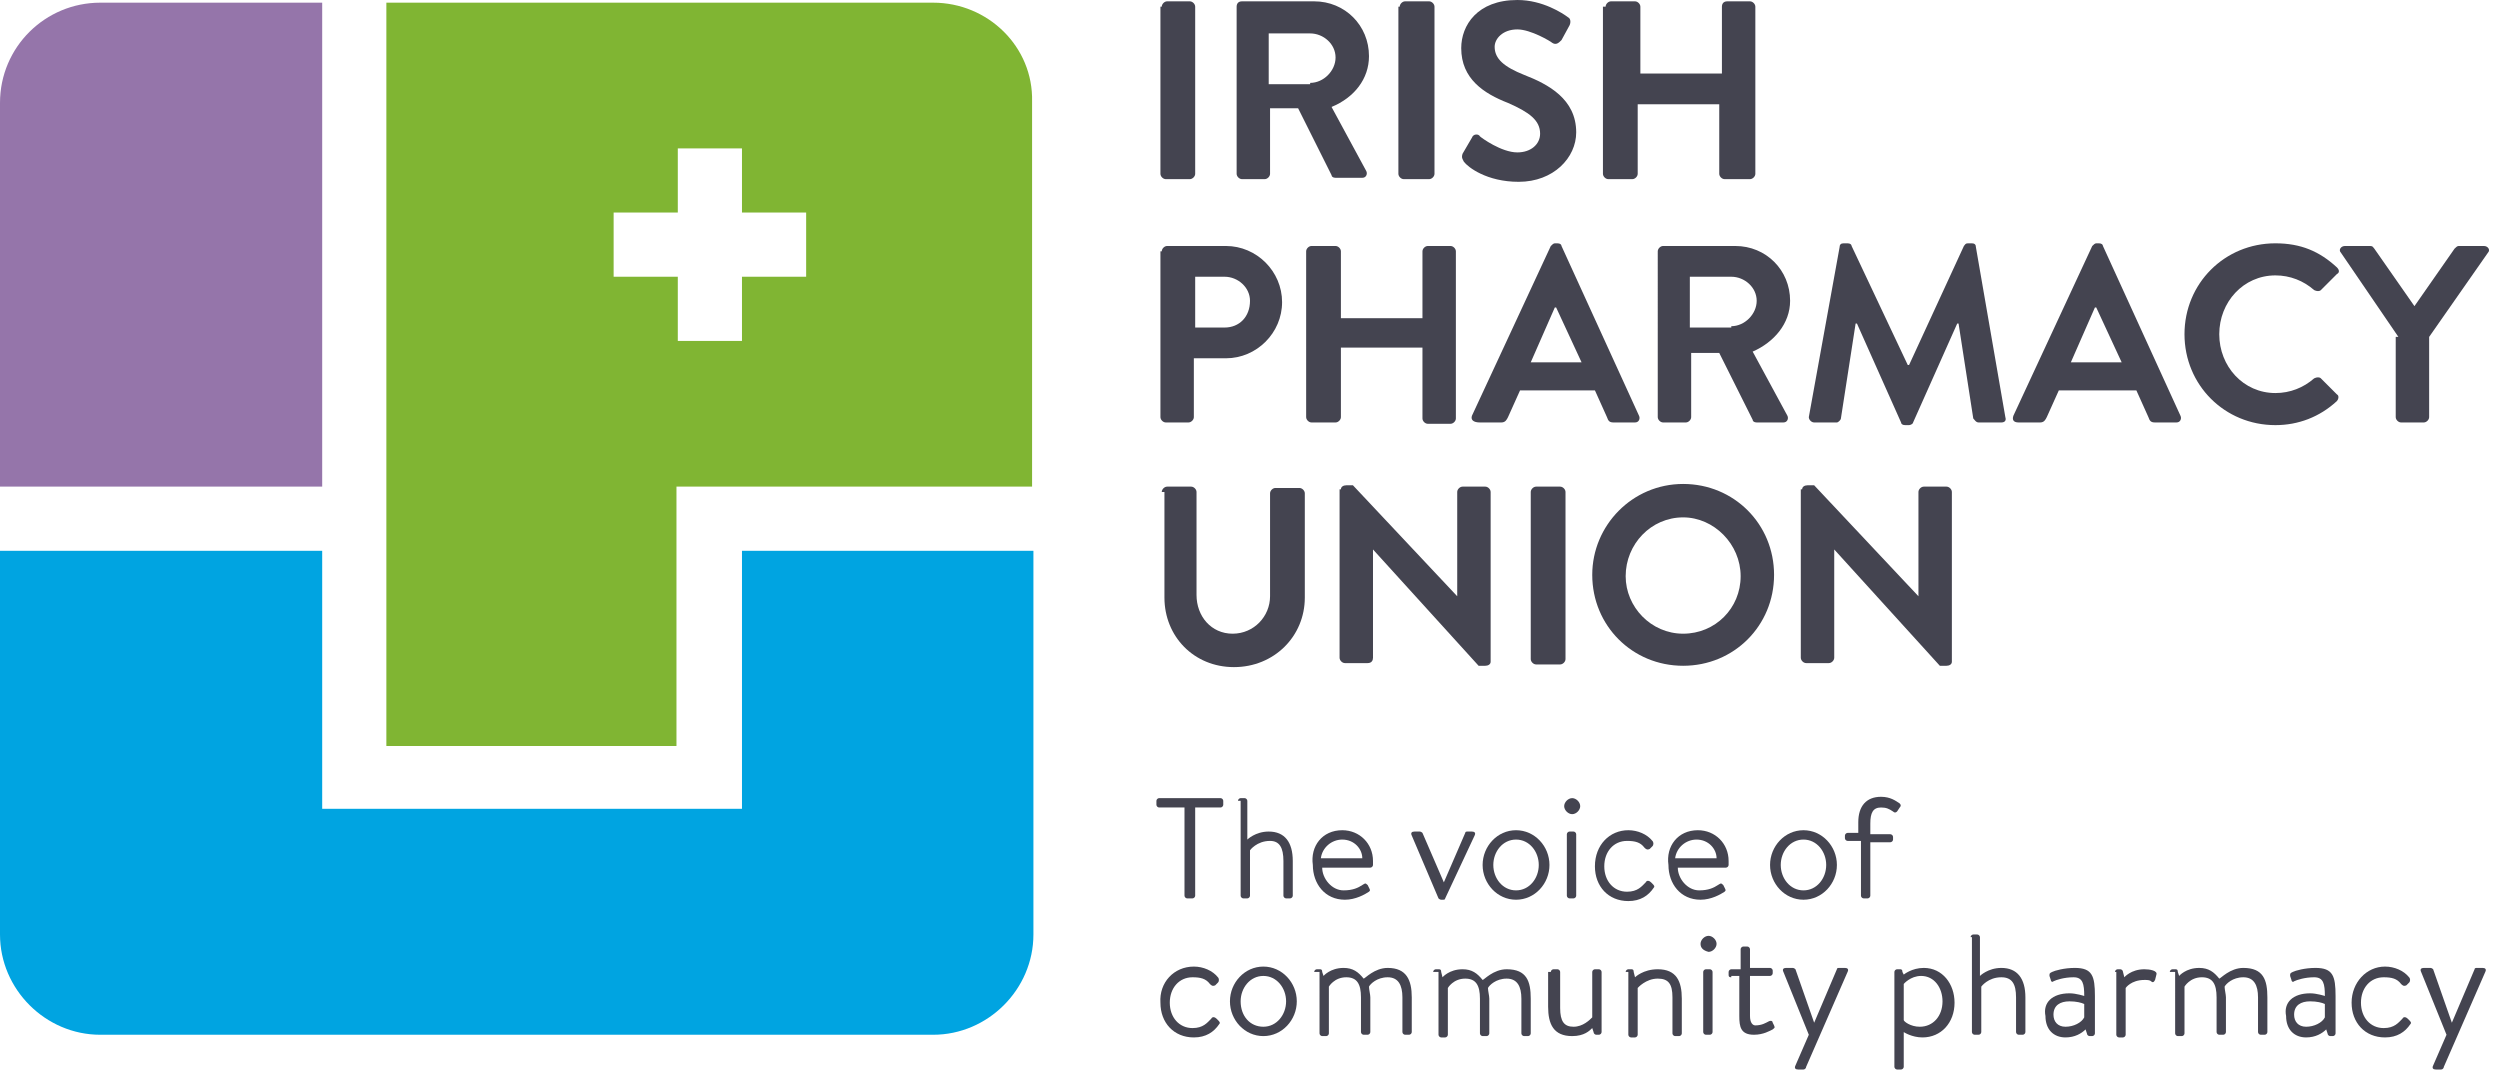 <?xml version="1.0" encoding="utf-8"?>
<!-- Generator: Adobe Illustrator 18.1.0, SVG Export Plug-In . SVG Version: 6.00 Build 0)  -->
<svg version="1.1" id="Layer_1" xmlns="http://www.w3.org/2000/svg" xmlns:xlink="http://www.w3.org/1999/xlink" x="0px" y="0px"
	 viewBox="0 0 187 80" enable-background="new 0 0 187 80" xml:space="preserve">
<g>
	<path fill="#444450" d="M86.9,0.5c0-0.2,0.2-0.4,0.4-0.4H89c0.2,0,0.4,0.2,0.4,0.4V13c0,0.2-0.2,0.4-0.4,0.4h-1.8
		c-0.2,0-0.4-0.2-0.4-0.4V0.5z"/>
	<path fill="#444450" d="M92.5,0.5c0-0.2,0.1-0.4,0.4-0.4h5.4c2.3,0,4.1,1.8,4.1,4.1c0,1.7-1.1,3.1-2.8,3.8l2.6,4.8
		c0.1,0.2,0,0.5-0.3,0.5h-2c-0.2,0-0.3-0.1-0.3-0.2l-2.5-5h-2.1V13c0,0.2-0.2,0.4-0.4,0.4h-1.7c-0.2,0-0.4-0.2-0.4-0.4V0.5z M98,6.2
		c1,0,1.9-0.9,1.9-1.9c0-1-0.9-1.8-1.9-1.8h-3.1v3.8H98z"/>
	<path fill="#444450" d="M104.7,0.5c0-0.2,0.2-0.4,0.4-0.4h1.8c0.2,0,0.4,0.2,0.4,0.4V13c0,0.2-0.2,0.4-0.4,0.4H105
		c-0.2,0-0.4-0.2-0.4-0.4V0.5z"/>
	<path fill="#444450" d="M109.4,11.5l0.7-1.2c0.1-0.3,0.5-0.3,0.6-0.1c0.1,0.1,1.6,1.2,2.8,1.2c1,0,1.7-0.6,1.7-1.4
		c0-1-0.8-1.6-2.4-2.3c-1.8-0.7-3.5-1.8-3.5-4.1c0-1.7,1.2-3.6,4.2-3.6c1.9,0,3.4,1,3.8,1.3c0.2,0.1,0.2,0.4,0.1,0.6L116.8,3
		c-0.2,0.2-0.4,0.4-0.7,0.2c-0.1-0.1-1.6-1-2.6-1c-1.1,0-1.7,0.7-1.7,1.3c0,0.9,0.7,1.5,2.2,2.1c1.8,0.7,3.9,1.8,3.9,4.3
		c0,1.9-1.7,3.7-4.3,3.7c-2.4,0-3.8-1.1-4.1-1.5C109.4,11.9,109.3,11.8,109.4,11.5"/>
	<path fill="#444450" d="M120.1,0.5c0-0.2,0.2-0.4,0.4-0.4h1.8c0.2,0,0.4,0.2,0.4,0.4v5h6.1v-5c0-0.2,0.1-0.4,0.4-0.4h1.7
		c0.2,0,0.4,0.2,0.4,0.4V13c0,0.2-0.2,0.4-0.4,0.4H129c-0.2,0-0.4-0.2-0.4-0.4V7.8h-6.1V13c0,0.2-0.2,0.4-0.4,0.4h-1.8
		c-0.2,0-0.4-0.2-0.4-0.4V0.5z"/>
	<path fill="#444450" d="M86.9,18.8c0-0.2,0.2-0.4,0.4-0.4h4.4c2.3,0,4.2,1.9,4.2,4.2c0,2.3-1.9,4.2-4.2,4.2h-2.4v4.4
		c0,0.2-0.2,0.4-0.4,0.4h-1.7c-0.2,0-0.4-0.2-0.4-0.4V18.8z M91.6,24.5c1.1,0,1.9-0.8,1.9-2c0-1-0.9-1.8-1.9-1.8h-2.2v3.8H91.6z"/>
	<path fill="#444450" d="M97.7,18.8c0-0.2,0.2-0.4,0.4-0.4h1.8c0.2,0,0.4,0.2,0.4,0.4v5h6.1v-5c0-0.2,0.2-0.4,0.4-0.4h1.7
		c0.2,0,0.4,0.2,0.4,0.4v12.5c0,0.2-0.2,0.4-0.4,0.4h-1.7c-0.2,0-0.4-0.2-0.4-0.4V26h-6.1v5.2c0,0.2-0.2,0.4-0.4,0.4h-1.8
		c-0.2,0-0.4-0.2-0.4-0.4V18.8z"/>
	<path fill="#444450" d="M110.1,31.1l5.9-12.7c0.1-0.1,0.2-0.2,0.3-0.2h0.2c0.2,0,0.3,0.1,0.3,0.2l5.8,12.7c0.1,0.2,0,0.5-0.3,0.5
		h-1.6c-0.3,0-0.4-0.1-0.5-0.4l-0.9-2h-5.6l-0.9,2c-0.1,0.2-0.2,0.4-0.5,0.4h-1.6C110.2,31.6,110,31.4,110.1,31.1 M118.3,27.1
		l-1.9-4.1h-0.1l-1.8,4.1H118.3z"/>
	<path fill="#444450" d="M124,18.8c0-0.2,0.2-0.4,0.4-0.4h5.4c2.3,0,4.1,1.8,4.1,4.1c0,1.7-1.2,3.1-2.8,3.8l2.6,4.8
		c0.1,0.2,0,0.5-0.3,0.5h-2c-0.2,0-0.3-0.1-0.3-0.2l-2.5-5h-2.1v4.8c0,0.2-0.2,0.4-0.4,0.4h-1.7c-0.2,0-0.4-0.2-0.4-0.4V18.8z
		 M129.5,24.4c1,0,1.9-0.9,1.9-1.9c0-1-0.9-1.8-1.9-1.8h-3.1v3.8H129.5z"/>
	<path fill="#444450" d="M137.6,18.5c0-0.2,0.1-0.3,0.3-0.3h0.3c0.2,0,0.3,0.1,0.3,0.2l4.2,8.9h0.1l4.1-8.9c0.1-0.1,0.1-0.2,0.3-0.2
		h0.3c0.2,0,0.3,0.1,0.3,0.3l2.2,12.7c0.1,0.3-0.1,0.4-0.3,0.4H148c-0.2,0-0.3-0.2-0.4-0.3l-1.1-7.1h-0.1l-3.3,7.4
		c0,0.1-0.2,0.2-0.3,0.2h-0.3c-0.2,0-0.3-0.1-0.3-0.2l-3.3-7.4h-0.1l-1.1,7.1c0,0.1-0.2,0.3-0.3,0.3h-1.7c-0.2,0-0.4-0.2-0.4-0.4
		L137.6,18.5z"/>
	<path fill="#444450" d="M150.6,31.1l5.9-12.7c0.1-0.1,0.2-0.2,0.3-0.2h0.2c0.2,0,0.3,0.1,0.3,0.2l5.8,12.7c0.1,0.2,0,0.5-0.3,0.5
		h-1.6c-0.3,0-0.4-0.1-0.5-0.4l-0.9-2H154l-0.9,2c-0.1,0.2-0.2,0.4-0.5,0.4h-1.6C150.6,31.6,150.5,31.4,150.6,31.1 M158.7,27.1
		l-1.9-4.1h-0.1l-1.8,4.1H158.7z"/>
	<path fill="#444450" d="M170.2,18.2c1.9,0,3.3,0.6,4.6,1.8c0.2,0.2,0.2,0.4,0,0.5l-1.2,1.2c-0.1,0.1-0.3,0.1-0.5,0
		c-0.8-0.7-1.8-1.1-2.9-1.1c-2.4,0-4.2,2-4.2,4.4c0,2.4,1.8,4.4,4.2,4.4c1.1,0,2.1-0.4,2.9-1.1c0.2-0.1,0.4-0.1,0.5,0l1.2,1.2
		c0.2,0.1,0.1,0.4,0,0.5c-1.3,1.2-2.9,1.8-4.6,1.8c-3.8,0-6.8-3-6.8-6.8S166.4,18.2,170.2,18.2"/>
	<path fill="#444450" d="M179.4,25.2l-4.3-6.3c-0.2-0.2,0-0.5,0.3-0.5h1.9c0.2,0,0.2,0.1,0.3,0.2l3,4.3l3-4.3
		c0.1-0.1,0.2-0.2,0.3-0.2h1.9c0.3,0,0.5,0.3,0.3,0.5l-4.4,6.3v6c0,0.2-0.2,0.4-0.4,0.4h-1.7c-0.2,0-0.4-0.2-0.4-0.4V25.2z"/>
	<path fill="#444450" d="M86.9,36.8c0-0.2,0.2-0.4,0.4-0.4h1.8c0.2,0,0.4,0.2,0.4,0.4v7.7c0,1.6,1.1,2.9,2.7,2.9
		c1.6,0,2.8-1.3,2.8-2.8v-7.7c0-0.2,0.2-0.4,0.4-0.4h1.8c0.2,0,0.4,0.2,0.4,0.4v7.8c0,2.9-2.3,5.2-5.3,5.2c-3,0-5.2-2.3-5.2-5.2
		V36.8z"/>
	<path fill="#444450" d="M100.3,36.6c0-0.2,0.2-0.3,0.4-0.3h0.5l7.8,8.3h0v-7.8c0-0.2,0.2-0.4,0.4-0.4h1.7c0.2,0,0.4,0.2,0.4,0.4
		v12.7c0,0.2-0.2,0.3-0.4,0.3h-0.5l-7.9-8.7h0v8.1c0,0.2-0.1,0.4-0.4,0.4h-1.7c-0.2,0-0.4-0.2-0.4-0.4V36.6z"/>
	<path fill="#444450" d="M114.5,36.8c0-0.2,0.2-0.4,0.4-0.4h1.8c0.2,0,0.4,0.2,0.4,0.4v12.5c0,0.2-0.2,0.4-0.4,0.4h-1.8
		c-0.2,0-0.4-0.2-0.4-0.4V36.8z"/>
	<path fill="#444450" d="M125.9,36.2c3.8,0,6.8,3,6.8,6.8c0,3.8-3,6.8-6.8,6.8c-3.8,0-6.8-3-6.8-6.8
		C119.1,39.3,122.1,36.2,125.9,36.2 M125.9,47.4c2.4,0,4.3-1.9,4.3-4.3c0-2.4-2-4.4-4.3-4.4c-2.4,0-4.3,2-4.3,4.4
		C121.6,45.4,123.5,47.4,125.9,47.4"/>
	<path fill="#444450" d="M134.8,36.6c0-0.2,0.2-0.3,0.4-0.3h0.5l7.8,8.3h0v-7.8c0-0.2,0.2-0.4,0.4-0.4h1.7c0.2,0,0.4,0.2,0.4,0.4
		v12.7c0,0.2-0.2,0.3-0.4,0.3h-0.5l-7.9-8.7h0v8.1c0,0.2-0.2,0.4-0.4,0.4h-1.7c-0.2,0-0.4-0.2-0.4-0.4V36.6z"/>
	<path fill="#9575AA" d="M24.1,36.4V0.2H7.5C3.4,0.2,0,3.5,0,7.7L0,36.4H24.1z"/>
	<path fill="#00A4E1" d="M55.5,41.2v19.3H24.1V41.2H0L0,69.9c0,4.1,3.4,7.5,7.5,7.5h62.3c4.1,0,7.5-3.4,7.5-7.5l0-28.7H55.5z"/>
	<path fill="#80B533" d="M69.8,0.2H28.9v55.6h21.7V36.4h26.6l0-28.8C77.3,3.5,73.9,0.2,69.8,0.2 M60.3,20.7h-4.8v4.8h-4.8v-4.8h-4.8
		v-4.8h4.8v-4.8h4.8v4.8h4.8V20.7z"/>
	<path fill="#444450" d="M88.6,60.4h-1.9c-0.1,0-0.2-0.1-0.2-0.2v-0.3c0-0.1,0.1-0.2,0.2-0.2h4.6c0.1,0,0.2,0.1,0.2,0.2v0.3
		c0,0.1-0.1,0.2-0.2,0.2h-1.9V67c0,0.1-0.1,0.2-0.2,0.2h-0.4c-0.1,0-0.2-0.1-0.2-0.2V60.4z"/>
	<path fill="#444450" d="M92.6,59.9c0-0.1,0.1-0.2,0.2-0.2h0.3c0.1,0,0.2,0.1,0.2,0.2v2.9c0,0,0.6-0.6,1.6-0.6
		c1.2,0,1.8,0.8,1.8,2.2V67c0,0.1-0.1,0.2-0.2,0.2h-0.3c-0.1,0-0.2-0.1-0.2-0.2v-2.6c0-1-0.3-1.5-1-1.5c-1,0-1.5,0.7-1.5,0.7V67
		c0,0.1-0.1,0.2-0.2,0.2h-0.3c-0.1,0-0.2-0.1-0.2-0.2V59.9z"/>
	<path fill="#444450" d="M100.4,62.1c1.3,0,2.3,1,2.3,2.3c0,0.1,0,0.2,0,0.3c0,0.1-0.1,0.2-0.2,0.2h-3.6c0,0.8,0.7,1.7,1.6,1.7
		c0.7,0,1.1-0.2,1.4-0.4c0.2-0.1,0.2-0.2,0.4,0l0.1,0.2c0.1,0.2,0.1,0.2,0,0.3c-0.3,0.2-1,0.6-1.8,0.6c-1.5,0-2.4-1.2-2.4-2.6
		C98,63.3,98.9,62.1,100.4,62.1 M101.9,64.2c0-0.7-0.6-1.4-1.5-1.4c-0.8,0-1.5,0.6-1.6,1.4H101.9z"/>
	<path fill="#444450" d="M105.6,62.5c-0.1-0.2,0-0.3,0.2-0.3h0.4c0.1,0,0.2,0.1,0.2,0.1L108,66h0l1.6-3.7c0-0.1,0.1-0.1,0.2-0.1h0.3
		c0.2,0,0.3,0.1,0.2,0.3l-2.2,4.7c0,0.1-0.1,0.1-0.2,0.1h-0.1c-0.1,0-0.2-0.1-0.2-0.1L105.6,62.5z"/>
	<path fill="#444450" d="M113.4,62.1c1.4,0,2.5,1.2,2.5,2.6c0,1.4-1.1,2.6-2.5,2.6c-1.4,0-2.5-1.2-2.5-2.6
		C110.9,63.3,112,62.1,113.4,62.1 M113.4,66.6c1,0,1.7-0.9,1.7-1.9c0-1-0.7-1.9-1.7-1.9c-1,0-1.7,0.9-1.7,1.9
		C111.7,65.7,112.4,66.6,113.4,66.6"/>
	<path fill="#444450" d="M117,60.3c0-0.3,0.3-0.6,0.6-0.6c0.3,0,0.6,0.3,0.6,0.6c0,0.3-0.3,0.6-0.6,0.6
		C117.3,60.9,117,60.6,117,60.3 M117.2,62.4c0-0.1,0.1-0.2,0.2-0.2h0.3c0.1,0,0.2,0.1,0.2,0.2V67c0,0.1-0.1,0.2-0.2,0.2h-0.3
		c-0.1,0-0.2-0.1-0.2-0.2V62.4z"/>
	<path fill="#444450" d="M121.8,62.1c0.7,0,1.4,0.3,1.8,0.8c0.1,0.1,0.1,0.3,0,0.4l-0.2,0.2c-0.2,0.1-0.3,0-0.4-0.1
		c-0.3-0.4-0.7-0.5-1.3-0.5c-1,0-1.7,0.8-1.7,1.9c0,1.1,0.7,1.9,1.7,1.9c0.8,0,1.1-0.4,1.4-0.7c0.1-0.2,0.3-0.1,0.4,0l0.1,0.1
		c0.1,0.1,0.2,0.2,0.1,0.3c-0.4,0.6-1,1-1.9,1c-1.5,0-2.5-1.1-2.5-2.6C119.3,63.2,120.4,62.1,121.8,62.1"/>
	<path fill="#444450" d="M127,62.1c1.3,0,2.3,1,2.3,2.3c0,0.1,0,0.2,0,0.3c0,0.1-0.1,0.2-0.2,0.2h-3.6c0,0.8,0.7,1.7,1.6,1.7
		c0.7,0,1.1-0.2,1.4-0.4c0.2-0.1,0.2-0.2,0.4,0l0.1,0.2c0.1,0.2,0.1,0.2,0,0.3c-0.3,0.2-1,0.6-1.8,0.6c-1.5,0-2.4-1.2-2.4-2.6
		C124.6,63.3,125.5,62.1,127,62.1 M128.4,64.2c0-0.7-0.6-1.4-1.5-1.4c-0.8,0-1.5,0.6-1.6,1.4H128.4z"/>
	<path fill="#444450" d="M134.9,62.1c1.4,0,2.5,1.2,2.5,2.6c0,1.4-1.1,2.6-2.5,2.6c-1.4,0-2.5-1.2-2.5-2.6
		C132.4,63.3,133.5,62.1,134.9,62.1 M134.9,66.6c1,0,1.7-0.9,1.7-1.9c0-1-0.7-1.9-1.7-1.9c-1,0-1.7,0.9-1.7,1.9
		C133.2,65.7,133.9,66.6,134.9,66.6"/>
	<path fill="#444450" d="M139,62.9h-0.8c-0.1,0-0.2-0.1-0.2-0.2v-0.2c0-0.1,0.1-0.2,0.2-0.2h0.8v-0.8c0-1.2,0.6-1.9,1.7-1.9
		c0.7,0,1.1,0.3,1.4,0.5c0.1,0.1,0.1,0.2,0,0.3l-0.2,0.3c-0.1,0.1-0.2,0.1-0.3,0c-0.3-0.2-0.5-0.3-0.9-0.3c-0.6,0-0.8,0.4-0.8,1.2
		v0.8h1.5c0.1,0,0.2,0.1,0.2,0.2v0.2c0,0.1-0.1,0.2-0.2,0.2h-1.5V67c0,0.1-0.1,0.2-0.2,0.2h-0.3c-0.1,0-0.2-0.1-0.2-0.2V62.9z"/>
	<path fill="#444450" d="M89.3,72.3c0.7,0,1.4,0.3,1.8,0.8c0.1,0.1,0.1,0.3,0,0.4l-0.2,0.2c-0.2,0.1-0.3,0-0.4-0.1
		c-0.3-0.4-0.7-0.5-1.3-0.5c-1,0-1.7,0.8-1.7,1.9c0,1.1,0.7,1.9,1.7,1.9c0.8,0,1.1-0.4,1.4-0.7c0.1-0.2,0.3-0.1,0.4,0l0.1,0.1
		c0.1,0.1,0.2,0.2,0.1,0.3c-0.4,0.6-1,1-1.9,1c-1.5,0-2.5-1.1-2.5-2.6C86.7,73.5,87.8,72.3,89.3,72.3"/>
	<path fill="#444450" d="M94.5,72.3c1.4,0,2.5,1.2,2.5,2.6c0,1.4-1.1,2.6-2.5,2.6c-1.4,0-2.5-1.2-2.5-2.6
		C92,73.5,93.1,72.3,94.5,72.3 M94.5,76.8c1,0,1.7-0.9,1.7-1.9c0-1-0.7-1.9-1.7-1.9c-1,0-1.7,0.9-1.7,1.9
		C92.8,76,93.5,76.8,94.5,76.8"/>
	<path fill="#444450" d="M98.3,72.7c0-0.1,0.1-0.2,0.2-0.2h0.2c0.1,0,0.2,0,0.2,0.2L99,73c0,0,0.5-0.6,1.5-0.6
		c0.7,0,1.1,0.3,1.5,0.8c0.1,0,0.8-0.8,1.8-0.8c1.4,0,1.8,0.9,1.8,2.2v2.6c0,0.1-0.1,0.2-0.2,0.2h-0.3c-0.1,0-0.2-0.1-0.2-0.2v-2.6
		c0-0.9-0.3-1.5-1.1-1.5c-0.8,0-1.3,0.5-1.4,0.7c0,0.2,0.1,0.6,0.1,0.8v2.6c0,0.1-0.1,0.2-0.2,0.2h-0.3c-0.1,0-0.2-0.1-0.2-0.2v-2.6
		c0-1-0.3-1.5-1.1-1.5c-0.9,0-1.3,0.7-1.3,0.7v3.5c0,0.1-0.1,0.2-0.2,0.2h-0.3c-0.1,0-0.2-0.1-0.2-0.2V72.7z"/>
	<path fill="#444450" d="M107.2,72.7c0-0.1,0.1-0.2,0.2-0.2h0.2c0.1,0,0.2,0,0.2,0.2l0.1,0.4c0,0,0.5-0.6,1.5-0.6
		c0.7,0,1.1,0.3,1.5,0.8c0.1,0,0.8-0.8,1.8-0.8c1.5,0,1.8,0.9,1.8,2.2v2.6c0,0.1-0.1,0.2-0.2,0.2h-0.3c-0.1,0-0.2-0.1-0.2-0.2v-2.6
		c0-0.9-0.3-1.5-1.1-1.5c-0.8,0-1.3,0.5-1.4,0.7c0,0.2,0.1,0.6,0.1,0.8v2.6c0,0.1-0.1,0.2-0.2,0.2h-0.3c-0.1,0-0.2-0.1-0.2-0.2v-2.6
		c0-1-0.3-1.5-1.1-1.5c-0.9,0-1.3,0.7-1.3,0.7v3.5c0,0.1-0.1,0.2-0.2,0.2h-0.3c-0.1,0-0.2-0.1-0.2-0.2V72.7z"/>
	<path fill="#444450" d="M116,72.7c0-0.1,0.1-0.2,0.2-0.2h0.3c0.1,0,0.2,0.1,0.2,0.2v2.7c0,1,0.3,1.4,1,1.4c0.7,0,1.2-0.5,1.4-0.7
		v-3.4c0-0.1,0.1-0.2,0.2-0.2h0.3c0.1,0,0.2,0.1,0.2,0.2v4.5c0,0.1-0.1,0.2-0.2,0.2h-0.2c-0.1,0-0.2-0.1-0.2-0.2l-0.1-0.3
		c-0.2,0.2-0.6,0.6-1.5,0.6c-1.4,0-1.8-0.9-1.8-2.2V72.7z"/>
	<path fill="#444450" d="M121.6,72.7c0-0.1,0.1-0.2,0.2-0.2h0.2c0.1,0,0.2,0,0.2,0.2l0.1,0.4c0,0,0.6-0.6,1.7-0.6
		c1.4,0,1.8,0.9,1.8,2.2v2.6c0,0.1-0.1,0.2-0.2,0.2h-0.3c-0.1,0-0.2-0.1-0.2-0.2v-2.7c0-1-0.3-1.4-1.1-1.4c-0.9,0-1.5,0.7-1.5,0.7
		v3.5c0,0.1-0.1,0.2-0.2,0.2h-0.3c-0.1,0-0.2-0.1-0.2-0.2V72.7z"/>
	<path fill="#444450" d="M127.2,70.6c0-0.3,0.3-0.6,0.6-0.6c0.3,0,0.6,0.3,0.6,0.6c0,0.3-0.3,0.6-0.6,0.6
		C127.4,71.1,127.2,70.9,127.2,70.6 M127.4,72.7c0-0.1,0.1-0.2,0.2-0.2h0.3c0.1,0,0.2,0.1,0.2,0.2v4.5c0,0.1-0.1,0.2-0.2,0.2h-0.3
		c-0.1,0-0.2-0.1-0.2-0.2V72.7z"/>
	<path fill="#444450" d="M129.5,73.1c-0.2,0-0.2-0.1-0.2-0.2v-0.2c0-0.1,0.1-0.2,0.2-0.2h0.7V71c0-0.1,0.1-0.2,0.2-0.2l0.3,0
		c0.1,0,0.2,0.1,0.2,0.2v1.4h1.5c0.1,0,0.2,0.1,0.2,0.2v0.2c0,0.1-0.1,0.2-0.2,0.2h-1.5v3c0,0.5,0.2,0.7,0.4,0.7
		c0.5,0,0.8-0.2,1-0.3c0.2-0.1,0.3,0,0.3,0.1l0.1,0.2c0.1,0.2,0,0.2-0.1,0.3c-0.2,0.1-0.7,0.4-1.4,0.4c-1,0-1.1-0.6-1.1-1.4v-3
		H129.5z"/>
	<path fill="#444450" d="M133.4,72.7c-0.1-0.2,0-0.3,0.2-0.3h0.5c0.1,0,0.2,0.1,0.2,0.1l1.4,4h0l1.7-4c0-0.1,0.1-0.1,0.2-0.1h0.4
		c0.2,0,0.3,0.1,0.2,0.3l-3.1,7.1c0,0.1-0.1,0.2-0.2,0.2h-0.4c-0.2,0-0.3-0.1-0.2-0.3l1-2.3L133.4,72.7z"/>
	<path fill="#444450" d="M142.4,79.8c0,0.1-0.1,0.2-0.2,0.2h-0.3c-0.1,0-0.2-0.1-0.2-0.2v-7.1c0-0.1,0.1-0.2,0.2-0.2h0.2
		c0.1,0,0.2,0,0.2,0.2l0.1,0.2c0,0,0.6-0.5,1.5-0.5c1.4,0,2.3,1.2,2.3,2.6c0,1.5-1,2.6-2.4,2.6c-0.8,0-1.4-0.4-1.4-0.4V79.8z
		 M143.6,76.8c1,0,1.7-0.8,1.7-1.9c0-1-0.6-1.9-1.6-1.9c-0.8,0-1.3,0.6-1.3,0.6v2.7C142.4,76.4,142.9,76.8,143.6,76.8"/>
	<path fill="#444450" d="M147.4,70.1c0-0.1,0.1-0.2,0.2-0.2h0.3c0.1,0,0.2,0.1,0.2,0.2V73c0,0,0.6-0.6,1.6-0.6
		c1.2,0,1.8,0.8,1.8,2.2v2.6c0,0.1-0.1,0.2-0.2,0.2H151c-0.1,0-0.2-0.1-0.2-0.2v-2.6c0-1-0.3-1.5-1.1-1.5c-1,0-1.5,0.7-1.5,0.7v3.4
		c0,0.1-0.1,0.2-0.2,0.2h-0.3c-0.1,0-0.2-0.1-0.2-0.2V70.1z"/>
	<path fill="#444450" d="M154.8,74.3c0.5,0,1.1,0.2,1.1,0.2c0-0.9-0.1-1.4-0.8-1.4c-0.7,0-1.3,0.2-1.5,0.3c-0.1,0.1-0.2,0-0.2-0.1
		l-0.1-0.3c0-0.2,0-0.2,0.2-0.3c0.2-0.1,0.9-0.3,1.7-0.3c1.3,0,1.5,0.6,1.5,2.1v2.8c0,0.1-0.1,0.2-0.2,0.2h-0.2
		c-0.1,0-0.2-0.1-0.2-0.2l-0.1-0.3c-0.3,0.3-0.8,0.6-1.5,0.6c-0.9,0-1.5-0.6-1.5-1.6C152.8,75,153.5,74.3,154.8,74.3 M154.5,76.8
		c0.6,0,1.2-0.3,1.4-0.7v-1c-0.2-0.1-0.6-0.2-1.1-0.2c-0.7,0-1.2,0.3-1.2,1C153.6,76.4,153.9,76.8,154.5,76.8"/>
	<path fill="#444450" d="M158.2,72.7c0-0.1,0.1-0.2,0.2-0.2h0.2c0.1,0,0.2,0.1,0.2,0.2l0.1,0.4c0,0,0.5-0.6,1.5-0.6
		c0.4,0,1,0.1,0.9,0.4l-0.1,0.4c-0.1,0.2-0.2,0.2-0.3,0.1s-0.3-0.1-0.5-0.1c-1,0-1.4,0.6-1.4,0.6v3.5c0,0.1-0.1,0.2-0.2,0.2h-0.3
		c-0.1,0-0.2-0.1-0.2-0.2V72.7z"/>
	<path fill="#444450" d="M162.3,72.7c0-0.1,0.1-0.2,0.2-0.2h0.2c0.1,0,0.2,0,0.2,0.2L163,73c0,0,0.5-0.6,1.5-0.6
		c0.7,0,1.1,0.3,1.5,0.8c0.1,0,0.8-0.8,1.8-0.8c1.5,0,1.8,0.9,1.8,2.2v2.6c0,0.1-0.1,0.2-0.2,0.2h-0.3c-0.1,0-0.2-0.1-0.2-0.2v-2.6
		c0-0.9-0.3-1.5-1.1-1.5c-0.8,0-1.3,0.5-1.4,0.7c0,0.2,0.1,0.6,0.1,0.8v2.6c0,0.1-0.1,0.2-0.2,0.2h-0.3c-0.1,0-0.2-0.1-0.2-0.2v-2.6
		c0-1-0.3-1.5-1.1-1.5c-0.9,0-1.3,0.7-1.3,0.7v3.5c0,0.1-0.1,0.2-0.2,0.2h-0.3c-0.1,0-0.2-0.1-0.2-0.2V72.7z"/>
	<path fill="#444450" d="M172.8,74.3c0.5,0,1.1,0.2,1.1,0.2c0-0.9-0.1-1.4-0.8-1.4c-0.7,0-1.3,0.2-1.5,0.3c-0.1,0.1-0.2,0-0.2-0.1
		l-0.1-0.3c0-0.2,0-0.2,0.2-0.3c0.2-0.1,0.9-0.3,1.7-0.3c1.3,0,1.5,0.6,1.5,2.1v2.8c0,0.1-0.1,0.2-0.2,0.2h-0.2
		c-0.1,0-0.2-0.1-0.2-0.2l-0.1-0.3c-0.3,0.3-0.8,0.6-1.5,0.6c-0.9,0-1.5-0.6-1.5-1.6C170.8,75,171.5,74.3,172.8,74.3 M172.5,76.8
		c0.6,0,1.2-0.3,1.4-0.7v-1c-0.2-0.1-0.6-0.2-1.1-0.2c-0.7,0-1.2,0.3-1.2,1C171.6,76.4,171.9,76.8,172.5,76.8"/>
	<path fill="#444450" d="M178.4,72.3c0.7,0,1.4,0.3,1.8,0.8c0.1,0.1,0.1,0.3,0,0.4l-0.2,0.2c-0.2,0.1-0.3,0-0.4-0.1
		c-0.3-0.4-0.7-0.5-1.3-0.5c-1,0-1.7,0.8-1.7,1.9c0,1.1,0.7,1.9,1.7,1.9c0.8,0,1.1-0.4,1.4-0.7c0.1-0.2,0.3-0.1,0.4,0l0.1,0.1
		c0.1,0.1,0.2,0.2,0.1,0.3c-0.4,0.6-1,1-1.9,1c-1.5,0-2.5-1.1-2.5-2.6C175.9,73.5,177,72.3,178.4,72.3"/>
	<path fill="#444450" d="M181.1,72.7c-0.1-0.2,0-0.3,0.2-0.3h0.5c0.1,0,0.2,0.1,0.2,0.1l1.4,4h0l1.7-4c0-0.1,0.1-0.1,0.2-0.1h0.4
		c0.2,0,0.3,0.1,0.2,0.3l-3.1,7.1c0,0.1-0.1,0.2-0.2,0.2h-0.4c-0.2,0-0.3-0.1-0.2-0.3l1-2.3L181.1,72.7z"/>
</g>
</svg>
